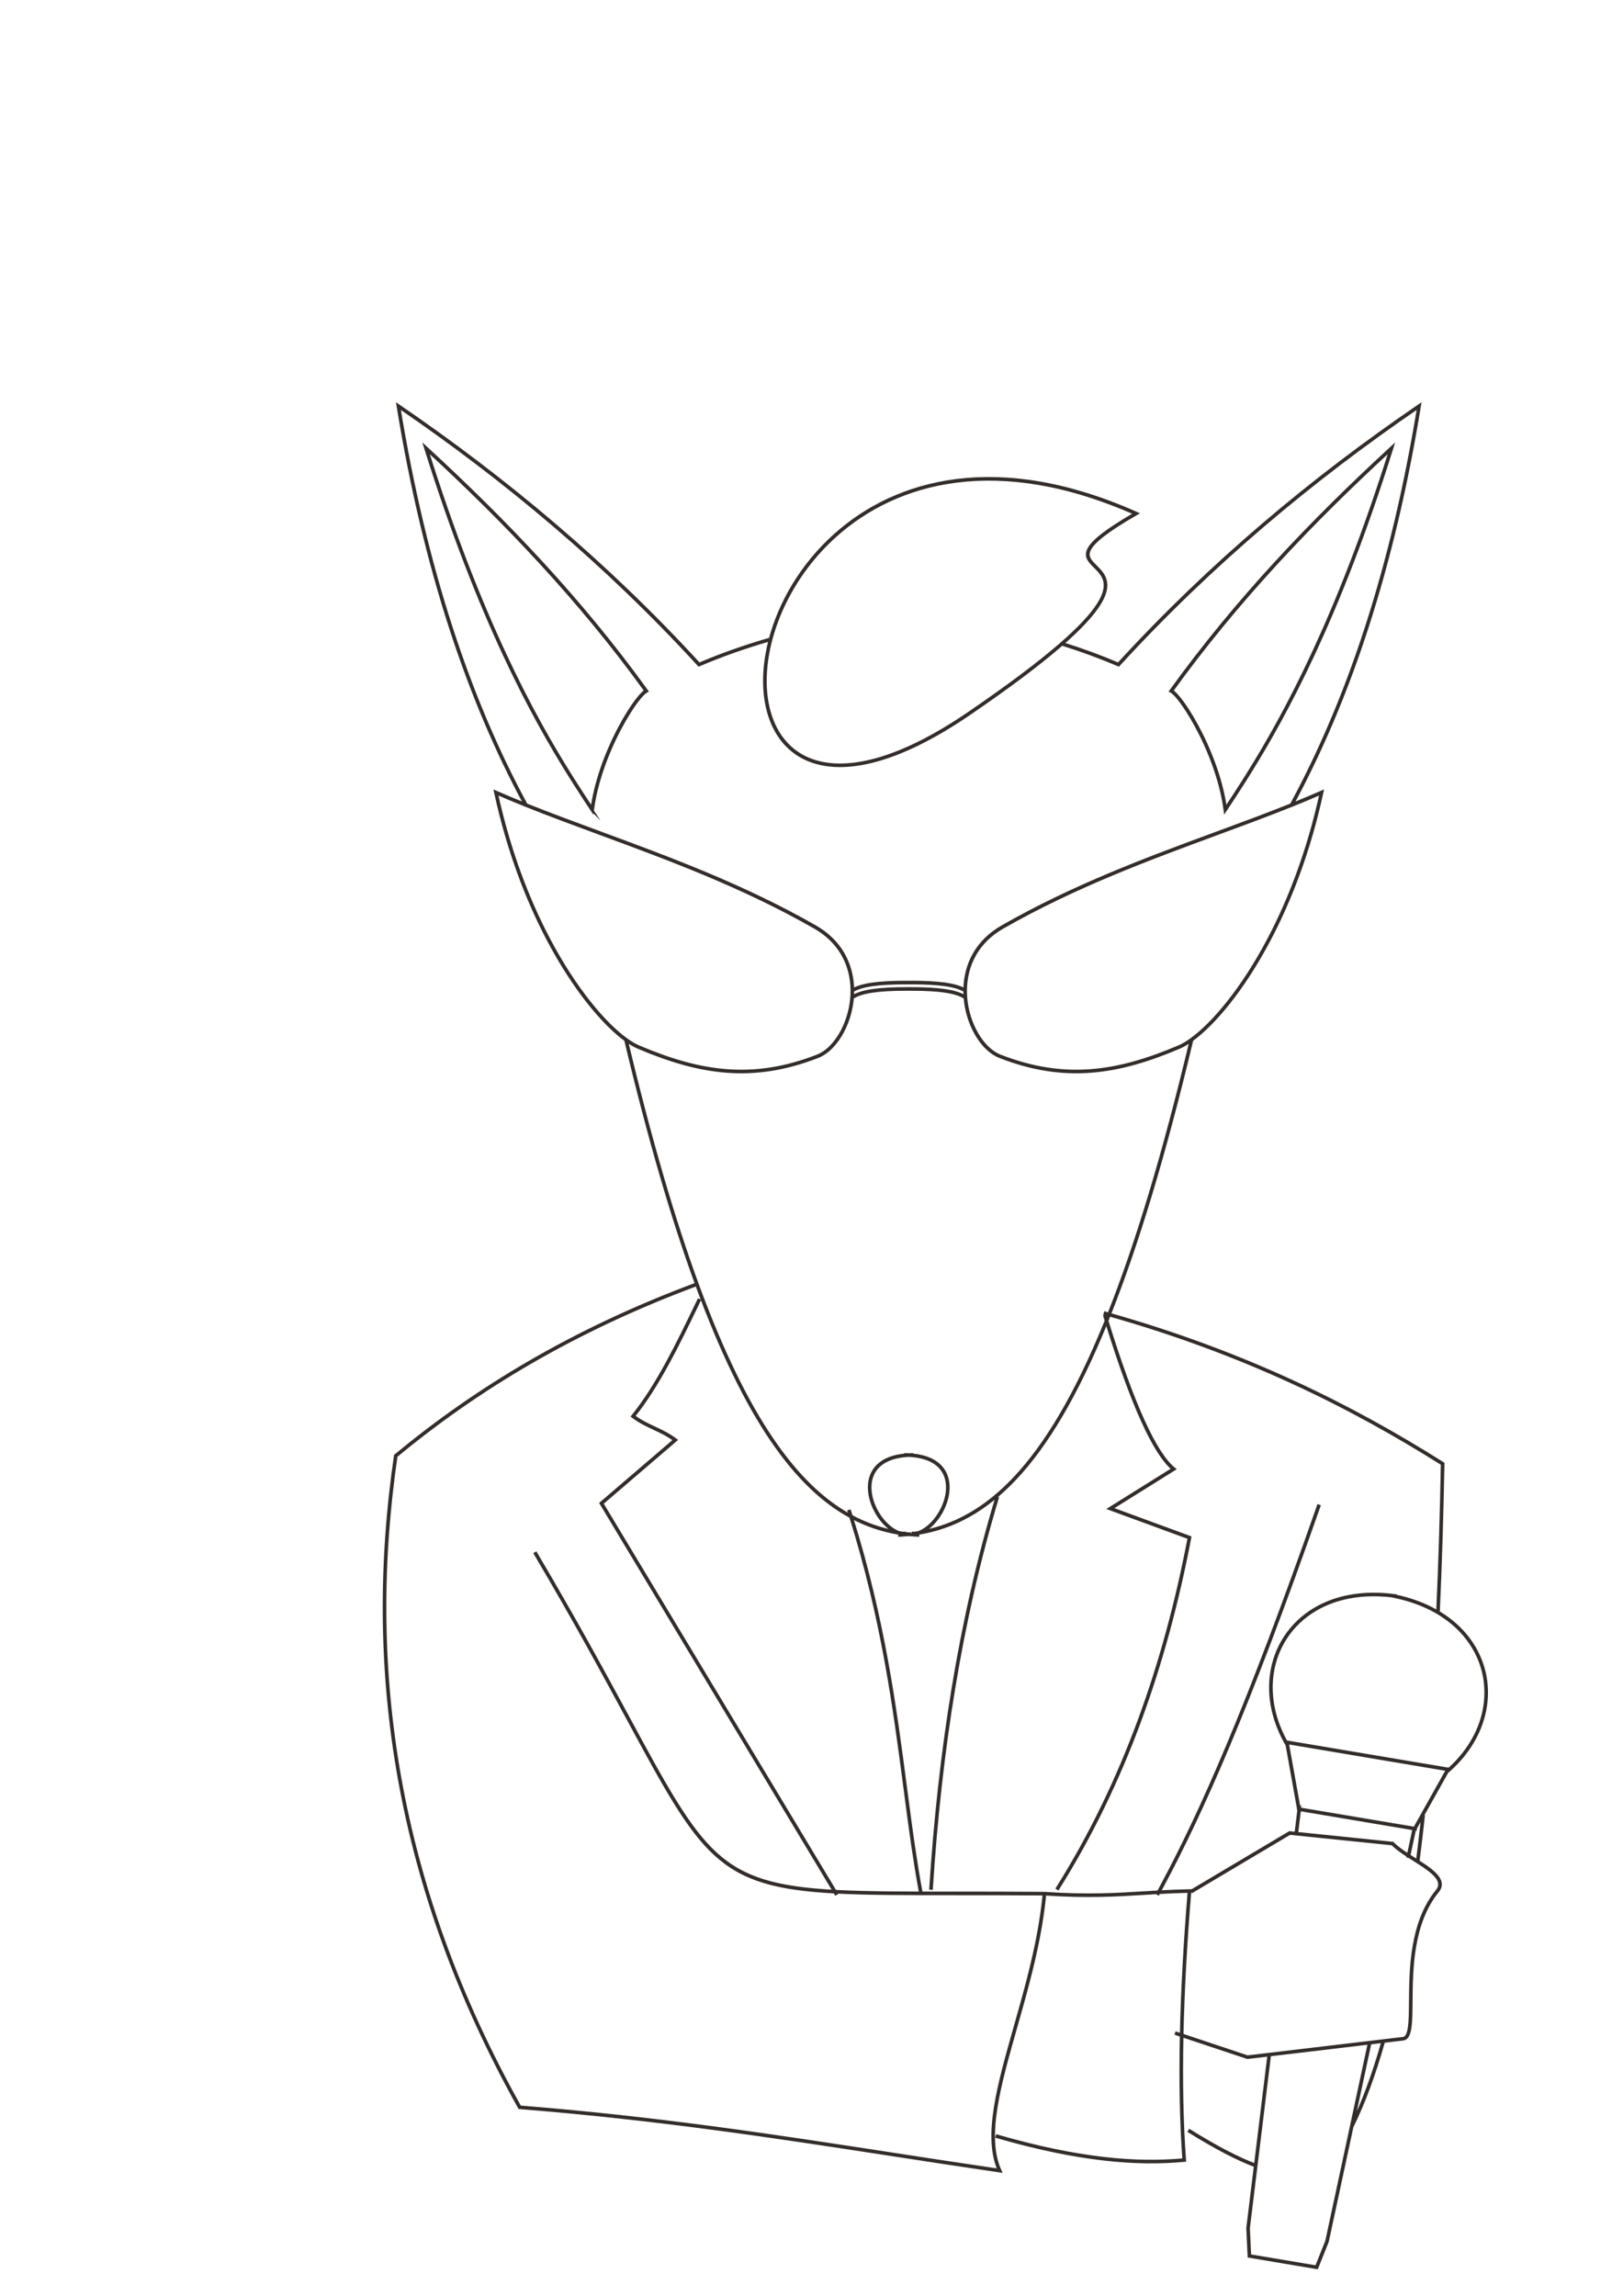 <?xml version="1.0" encoding="UTF-8"?>
<!DOCTYPE svg PUBLIC "-//W3C//DTD SVG 1.1//EN" "http://www.w3.org/Graphics/SVG/1.1/DTD/svg11.dtd">
<!-- Creator: CorelDRAW -->
<svg xmlns="http://www.w3.org/2000/svg" xml:space="preserve" width="210mm" height="297mm" version="1.1" style="shape-rendering:geometricPrecision; text-rendering:geometricPrecision; image-rendering:optimizeQuality; fill-rule:evenodd; clip-rule:evenodd"
viewBox="0 0 21000 29700"
 xmlns:xlink="http://www.w3.org/1999/xlink"
 xmlns:xodm="http://www.corel.com/coreldraw/odm/2003">
 <defs>
  <style type="text/css">
   <![CDATA[
    .str0 {stroke:#332D2B;stroke-width:35.28;stroke-miterlimit:22.926}
    .fil1 {fill:none;fill-rule:nonzero}
    .fil0 {fill:#332D2B;fill-rule:nonzero}
   ]]>
  </style>
 </defs>
 <g id="图层_x0020_4">
  <g>
   <path class="fil0" d="M15421.97 24458.48l1262.46 -750.65 1.6 -0.96 1.88 0.19 79.57 8.16 36.02 -294.86 -152.02 -847.13c-178.89,-304.46 -240.78,-621.64 -202.08,-909.59 23.73,-176.47 85.28,-342.03 180.83,-486.95 95.54,-144.91 225.12,-269.23 384.88,-363.22 266.07,-156.58 616,-229.19 1032.11,-173.25l2.95 0.33 0.1 0.02 3.08 0.4 -0.49 3.83c403.34,84.78 704.86,266.18 902.43,498.08 121.03,142.07 203.1,303.12 245.73,472.56 42.62,169.41 45.83,347.25 9.22,522.92 -58.84,282.27 -220.62,558.99 -487.06,786.24l-407.83 727.65 2.16 0.36 -1.89 11.26 -6.21 -1.05 -7.06 12.61 -62.01 288.44 -8.76 40.79 9.52 6.11c18.97,12.13 37.44,23.8 55.87,35.44l41.89 26.52c7.23,-56.6 14.5,-114.58 21.67,-173.75 7.46,-61.77 14.79,-123.8 21.91,-185.9 4.11,-35.86 8.18,-71.68 12.13,-107.21 4.07,-36.46 8.02,-72.53 11.87,-108.25l11.35 1.2c-3.95,36.8 -7.93,72.96 -11.86,108.31 -4.03,36.26 -8.1,71.97 -12.14,107.25 -7.19,62.88 -14.52,124.87 -21.91,185.95 -7.21,59.44 -14.67,119.13 -22.36,179.19 60.82,38.85 119.37,77.81 167.49,117.09 106.31,86.82 162.75,175.79 85.5,270.39 -334.55,409.67 -339.52,1007.6 -342.95,1424.24 -2.3,278.24 -3.95,476.67 -104.37,488.58l-251.76 29.87c-60.13,212.91 -124.07,411.37 -191.93,594.86 -68.18,184.34 -140.37,353.68 -216.62,507.45l-319.17 1485.18 -0.11 0.46 -0.18 0.47 -134.02 334.82 -1.72 4.27 -4.52 -0.75 -418.73 -70.47 -6.1 -1.02 -7.21 -1.2 -0.01 0 -6.09 -1.05 0 -0.02 -7.16 -1.15 -0.04 0 -424.83 -71.5 -4.55 -0.77 -0.21 -4.59 -17.09 -360.19 -0.03 -0.53 0.06 -0.43 98.38 -804.96c-115.02,-43.36 -240.73,-100.32 -380.69,-173.13 -141.49,-73.6 -297.95,-163.6 -473.1,-272.23l5.97 -9.7c174.54,108.25 330.77,198.1 472.42,271.78 138.7,72.16 263.14,128.64 376.83,171.63l173.63 -1420.83 -274.54 32.57 -1.23 0.14 -1.23 -0.41 -844.74 -281.58c-6.28,296.11 -6.67,577.59 -1.2,844.3 5.51,268.84 17.03,522.93 34.54,762.17l0.41 5.56 -5.61 0.53c-304.6,28.49 -644.8,28.49 -1041.8,-17.03 -396.92,-45.52 -850.79,-136.59 -1382.86,-290.25l3.18 -10.97c531.37,153.47 984.61,244.42 1380.97,289.86 393.83,45.16 731.51,45.43 1033.89,17.54 -17.27,-237.47 -28.65,-489.89 -34.13,-757.2 -5.5,-267.92 -5.07,-550.73 1.29,-848.28l-65.2 -21.73 3.58 -10.81 61.86 20.62c3.06,-139.76 7.43,-282.67 13.08,-428.73 5.76,-149.04 12.88,-301.32 21.32,-456.74 8.47,-155.63 18.28,-314.4 29.38,-476.25 11.02,-160.37 23.32,-323.8 36.93,-490.21 -65.83,1.24 -129.5,3.27 -191.74,5.8 -63.9,2.58 -126.45,5.73 -188.27,9.16l-9.72 0.54 -8.47 15.56 -10 -5.47 5.09 -9.36c-56.93,3.25 -113.48,6.73 -169.99,10.18 -368.51,22.55 -737.05,45.12 -1282.84,8.6l-9.31 -0.62c-2.4,25.89 -4.97,51.48 -7.74,76.76 -3.04,27.84 -6.27,55.28 -9.64,82.19 -20.5,164.16 -48.71,327.69 -81.98,489.51 -33.23,161.77 -71.51,321.74 -112.14,478.93 -52.18,202.01 -108.23,399.51 -162.48,590.65 -215.43,759.31 -402.61,1419.04 -206,1856.21l4.27 9.51 -10.29 -1.51c-469.71,-68.49 -930.49,-139.39 -1391.25,-210.26 -1515.42,-233.11 -3030.85,-466.22 -4818.33,-608.58l-3.02 -0.26 -1.52 -2.67c-799.29,-1429.37 -1301.37,-2845.29 -1553.11,-4249.8 -251.75,-1404.56 -253.19,-2797.75 -51.23,-4181.57l0.33 -2.2 1.68 -1.39c522.68,-432.74 1097.69,-839.38 1740.93,-1211.85 643.17,-372.43 1354.7,-710.77 2150.49,-1006.94l3.96 10.7c-795.08,295.91 -1506.01,633.96 -2148.71,1006.12 -641.95,371.72 -1215.89,777.52 -1737.67,1209.37 -201.48,1382 -199.93,2773.24 51.45,4175.75 251.37,1402.39 752.59,2816.25 1550.37,4243.56 1786.61,142.45 3301.36,375.45 4816.09,608.44 458.24,70.49 916.51,140.98 1381.03,208.77 -191.48,-440.92 -4.97,-1098.48 209.54,-1854.49 54.26,-191.19 110.31,-388.74 162.42,-590.41 40.61,-157.17 78.86,-316.97 112.02,-478.37 33.16,-161.3 61.32,-324.49 81.8,-488.6 3.47,-27.76 6.7,-55.13 9.64,-82.02 2.81,-25.56 5.35,-50.92 7.66,-75.97 -420.38,-3.23 -799.26,-3.25 -1139.75,-3.25l0 -0.01c-640.78,-0.03 -1145.29,-0.08 -1554.51,-21.82l9.92 16.5 -9.79 5.86 -13.9 -23.11c-1507.92,-82.45 -1715.75,-466.64 -2684.33,-2257.58 -302.19,-558.75 -678.55,-1254.65 -1191.53,-2120.89l9.82 -5.8c513.31,866.82 889.63,1562.62 1191.78,2121.29 964.4,1783.19 1172.72,2168.11 2667.12,2251.11l-3015.69 -5014.86 -2.48 -4.13 3.67 -3.14 949.95 -814.26c-88.63,-65.41 -177.45,-107.06 -266.25,-148.67 -91.25,-42.77 -182.53,-85.56 -273.97,-154.15l-4.73 -3.56 3.71 -4.58c318.93,-394.59 581.44,-938.72 816.68,-1426.38l35.64 -73.82 10.27 4.95 -35.63 73.83c-234.6,486.29 -496.28,1028.71 -814.35,1423.92 88.97,65.84 178.09,107.68 267.22,149.45 91.24,42.78 182.52,85.56 273.97,154.15l5.7 4.26 -5.42 4.64 -951.71 815.76 3017.21 5017.39 6.67 0.36c409.4,21.81 913.97,21.85 1554.96,21.87l0 -0.02c340.37,0 719.31,0.03 1146.06,3.34l0.34 0 0.05 0 5.83 0.04 -0.03 0.35 8.98 0.58 0.01 0c545.12,36.48 913.3,13.94 1281.43,-8.59 58.67,-3.59 117.36,-7.24 177.05,-10.59l24.88 -45.86 0.02 0 26.58 -49.41c247.96,-463.05 521.28,-1027.42 848.19,-1806.17 326.94,-778.79 707.48,-1771.92 1169.8,-3092.25l10.78 3.76c-462.46,1320.71 -843.07,2314.02 -1170.04,3092.91 -327,778.96 -600.5,1343.71 -848.67,1807.14l0 0.02 -26.6 49.44 0 0.03 -21.52 39.67 2.64 -0.15c61.53,-3.41 124.08,-6.56 188.46,-9.16 64.08,-2.58 129.94,-4.64 198.34,-5.89l6.31 -0.12 -0.51 6.28c-13.85,169.1 -26.35,334.55 -37.47,496.31 -11.13,162.3 -20.95,321.02 -29.37,476.07 -8.46,155.72 -15.58,307.94 -21.33,456.56 -5.71,147.44 -10.09,291.51 -13.14,432.12l846.8 282.26 1579.95 -187.45 431.95 -51.24c90.43,-10.73 92.05,-204.97 94.31,-477.32 3.44,-418.29 8.42,-1018.61 345.5,-1431.36 71.59,-87.66 17.33,-171.69 -83.85,-254.32 -61.55,-50.26 -140.23,-99.95 -218.9,-149.62 -18.96,-11.98 -37.99,-24 -55.94,-35.47l-0.01 0 -5.94 -3.81 -0.33 1.56 -11.17 -2.38 1.25 -5.79c-39.44,-25.46 -77.52,-50.97 -112.08,-76.7 -34.89,-25.99 -66.15,-52.19 -91.32,-78.57l-1326.74 -136.08 -1260.86 749.69 -5.79 -9.82zm1356.89 -742.09l1239.75 127.15 2.11 0.21 1.47 1.57c24.94,26.41 56.23,52.66 91.28,78.78 33.14,24.69 69.83,49.3 107.86,73.92l7.83 -36.53 62.19 -289.3 0.18 -0.87 0.42 -0.74 5.49 -9.77 -83.53 -14.04 -617.42 -103.81 -25.77 -4.34 -6.1 -1.02 -0.03 0 -2.79 -0.49 -31.79 -5.34 -620.46 -104.39 -96.09 -16.15 1.44 8 0.15 0.89 -0.09 0.81 -36.1 295.46zm1112.27 2694.76l-163.83 19.43 -222.4 1034.81c68.62,-142.24 133.91,-297.27 195.88,-464.78 67.28,-181.92 130.68,-378.58 190.35,-589.46zm-175.83 20.86l-1286.99 152.7 -174.86 1430.81 -98.87 808.94 16.84 355.08 420.29 70.73 7.18 1.18 0.06 0 6.08 1.05 7.19 1.2 6.1 1.02 414.19 69.7 132.13 -330.08 319.22 -1485.4 231.44 -1076.93zm-4809.88 -7050.95c-238.76,793.13 -423.54,1613.22 -562.8,2455.93 -139.28,842.78 -233.1,1708.45 -289.98,2592.64l-11.42 -0.72c56.9,-884.4 150.78,-1750.44 290.13,-2593.75 139.37,-843.37 324.25,-1663.95 563.11,-2457.37l10.96 3.27zm1395.01 -2395.57l21.93 6.22 24.45 6.92c178.49,-449.27 355.88,-963.74 532.85,-1551.4 176.38,-585.73 352.41,-1244.19 528.75,-1983.32 -24.89,17.54 -48.9,33.1 -71.95,46.67 -27.19,16 -52.97,29.21 -77.11,39.48 -400.6,170.77 -772.53,282.37 -1148.88,310.42 -376.48,28.06 -757.35,-27.46 -1175.63,-190.93 -115.27,-45.04 -222.38,-150.56 -303.36,-289.89 -79.38,-136.58 -133.84,-305.83 -146.42,-482.57l-0.05 -0.62 0 -0.03c-0.94,-13.53 -1.66,-27.33 -2.11,-41.3 -0.42,-12.73 -0.62,-25.53 -0.59,-38.38l-0.24 -0.15 -0.61 -0.36 -0.09 -0.09c-56.52,-34.06 -138.41,-59.41 -255.07,-75.98 -107.59,-15.26 -244.62,-23.02 -418.23,-23.32l0 0.52 -25.11 -0.27 -24.6 -0.18 -24.63 0.18 -25.14 0.27 0 -0.52c-175.29,0.31 -313.23,8.2 -421.32,23.76 -115.64,16.65 -196.89,42.06 -252.95,76.14 0.42,190.05 -49.5,375.89 -129.32,527.06 -82.91,157.02 -198.24,276.9 -323.18,325.73 -418.28,163.47 -799.15,218.99 -1175.63,190.93 -376.35,-28.05 -748.28,-139.65 -1148.88,-310.42 -24.14,-10.27 -49.92,-23.48 -77.1,-39.48 -23.06,-13.56 -47.06,-29.12 -71.94,-46.66 151.8,636.29 303.33,1212.59 455,1733.98 152.92,525.64 306.09,995.85 459.96,1415.79l2.8 7.57c318.03,866.68 639.11,1518.64 967.48,2001.33 327.21,480.96 661.65,793.9 1007.54,983.88l-6.47 -20.59 -10.83 -34.12 10.88 -3.46 10.84 34.15 0.02 0.03 10.01 31.84c100.04,53.9 201.06,97.71 303.09,132.35 87.8,29.8 176.4,52.87 265.89,69.85 -47.48,-24.66 -92.97,-59.79 -134.32,-102.29 -77.41,-79.58 -140.5,-185.14 -174.85,-295.68 -34.42,-110.82 -40.08,-226.88 -2.57,-327.21 18.13,-48.45 46.32,-93.23 86.12,-131.96 38.73,-37.68 88.51,-69.66 150.7,-93.67 57.88,-22.36 126.52,-37.89 207.07,-44.8l0.45 -0.07 0.04 -3.98c7.18,0.09 14.19,0.27 21.01,0.48 6.92,0.22 13.73,0.48 20.29,0.78 13.31,-0.62 26.97,-1.08 41.12,-1.26l0.04 3.99 0.57 0.08c86.4,7.42 159.07,24.73 219.42,49.75 65.26,27.06 116.17,63.21 154.53,105.65 31.33,34.66 54.29,73.53 69.82,115.05 39.8,106.42 31.02,230.51 -9.13,347.32 -40.07,116.5 -111.51,225.96 -197.19,303.42 -33.29,30.08 -68.79,55.34 -105.41,74.37 416.09,-78.96 813.74,-288.72 1199.37,-699.2 400.2,-426 787.6,-1068.18 1169.4,-2004.45l0.01 0 6.36 -15.81 4.38 -10.91 -6.5 -21.08 -11.78 -38.25 10.91 -3.37 11.77 38.26 2.37 7.65 7.54 -18.71 13.55 -33.89 0 -0.02 2.99 -7.42 -23.29 -6.59 -21.93 -6.22 3.09 -10.99zm57.4 16.26c867.07,246.45 1643.2,538.5 2352.86,863.73 711.29,325.94 1355.94,685.31 1958.66,1065.56l2.72 1.71 -0.04 3.2c-6.1,333.8 -14.12,660.35 -24.06,979.34 -9.94,319.25 -21.87,630.99 -35.77,934.87l-11.42 -0.49c13.92,-304.12 25.85,-615.8 35.77,-934.68 9.93,-318.09 17.94,-643.54 24,-976.04 -601.54,-379.35 -1244.86,-737.87 -1954.6,-1063.11 -709.4,-325.11 -1485.33,-617.04 -2352.35,-863.42l-3.43 8.53 -13.54 33.89 0 0.02 -12.81 31.77c166.3,537.57 321.71,965.92 466.15,1284.98 144.31,318.77 277.58,528.15 399.67,628.06l6.16 5.05 -6.76 4.23 -808.98 505.62 1012.65 371.3 4.55 1.67 -0.9 4.75c-156.42,820.59 -368.37,1613.5 -648.54,2372.28 -280.18,758.77 -628.68,1483.52 -1058.28,2167.73l-9.64 -6.06c429.1,-683.44 777.24,-1407.46 1057.19,-2165.61 279.41,-756.7 490.89,-1547.41 647.12,-2365.7l-1019.05 -373.66 -10.96 -4.02 9.91 -6.19 812.18 -507.62c-121.8,-102.92 -254.07,-311.97 -396.74,-627.15 -143.39,-316.72 -297.58,-741.05 -462.49,-1272.87l-5.5 13.69 0 0.03c-382.35,937.61 -770.49,1580.91 -1171.68,2007.96 -401.47,427.36 -816.05,638.23 -1250.95,710.75l-0.79 0.3 -0.03 0c-2.71,1.02 -5.48,2.06 -8.24,2.99l0 0.01c-12.13,4.13 -24.39,7.54 -36.63,10.17 11.38,0.8 22.75,1.5 33.9,2.09l-0.57 11.41c-16.01,-0.81 -31.78,-1.83 -47.27,-3 -14.85,-1.11 -30.39,-2.5 -46.52,-4.01l0 0.01 -0.17 -0.01 -0.13 -0.02c-4,0 -8.08,-0.1 -12.21,-0.33l-0.03 0c-3.77,-0.18 -7.79,-0.55 -11.88,-0.93l-0.09 0c-4.08,0.38 -8.06,0.75 -11.85,0.95 -4.13,0.21 -8.24,0.31 -12.21,0.31l-0.22 0.02 -0.09 0.01 0 -0.01c-13.62,1.27 -26.5,2.39 -38.76,3.32 -12.8,0.96 -25.94,1.86 -39.31,2.67l-6.78 0.48 -0.03 0 -8.07 0.54 -0.37 0.02 -0.28 0 -0.22 0 -0.27 0 0 -11.45 0.27 0 0.22 0 0.13 0 7.8 -0.52 6.79 -0.48 0.08 0 17.54 -1.18c-3.34,-0.72 -6.64,-1.45 -9.96,-2.29 -5.84,-1.47 -11.8,-3.22 -17.76,-5.11l-0.02 0c-5.56,-1.77 -11.23,-3.78 -16.92,-5.9 -105.49,-17.57 -209.82,-43.39 -313.05,-78.42 -99.16,-33.69 -197.35,-75.93 -294.58,-127.63 412.47,1317.6 563.19,2467.3 698.2,3497.32 34.75,265.08 68.48,522.29 105.5,773.43 14.21,96.3 28.79,191.01 43.91,283.87 15.23,93.5 31.19,186.15 48.1,277.89l-11.23 2.04c-16.9,-91.62 -32.86,-184.33 -48.13,-278.1 -15.38,-94.4 -29.96,-189.01 -43.98,-284.05 -36.8,-249.7 -70.64,-507.7 -105.5,-773.61 -135.31,-1032.43 -286.42,-2185.19 -701.22,-3506.51l-7.53 -4.08c-348.46,-190.67 -685.19,-505.17 -1014.39,-989.08 -328.93,-483.5 -650.43,-1136.26 -968.78,-2003.78l-2.79 -7.57c-153.93,-420.14 -307.21,-890.61 -460.21,-1416.55 -152.88,-525.53 -305.51,-1106.27 -458.25,-1747.36 -276.6,-200.81 -658.34,-643.06 -1005.82,-1303.73 -266.62,-506.91 -513.21,-1142.58 -676.78,-1896.62l-2.36 -10.91 10.23 4.49c62.64,27.49 126.45,54.8 191.23,81.89 59.85,25.02 120.46,49.86 181.63,74.49 -366.75,-679.2 -690.94,-1438.4 -966.22,-2289.16 -277.12,-856.44 -504.75,-1805.76 -676.49,-2859.75l-2.14 -13.12 10.98 7.49c691.11,472.1 1363.76,981.24 2013.61,1535.82 648.89,553.75 1275.12,1152.89 1874.41,1805.9 142.31,-60.89 291.21,-118.79 443.94,-172.75 154.78,-54.67 313.68,-105.38 473.91,-151.23l0.87 3.06c124.51,-469.68 405.33,-958.77 834.62,-1344.61 800.94,-719.88 2118.76,-1080.83 3902.46,-286.94l10.23 4.56 -9.69 5.59c-763.91,441.21 -662.36,542.05 -526.49,676.96 200.35,198.92 472.97,469.67 -1631.29,1908.12 -939.76,642.42 -1621.48,773.08 -2058.44,607.8 -452.98,-171.32 -642.99,-659.82 -585.18,-1226.17l0 -0.03c11.2,-109.66 31.68,-222.24 61.36,-336.01 -158.3,45.38 -315.39,95.58 -468.54,149.68 -153.95,54.38 -303.9,112.72 -447.01,174.04l-3.69 1.59 -2.75 -2.99c-599.77,-653.77 -1226.6,-1253.58 -1876.14,-1807.89 -646.11,-551.38 -1314.74,-1057.78 -2001.61,-1527.53 171.39,1048.11 398.14,1992.56 673.94,2844.93 276.69,855.05 602.76,1617.54 971.88,2299.25 305.65,122.62 627.86,241.44 960.64,364.13 887.9,327.38 1851.16,682.57 2779.11,1213.3 164.12,93.84 280.67,213.46 358.4,345.63 86.64,147.31 125.03,310.24 127.34,470.54 57.11,-33.14 138.15,-57.94 251.44,-74.25 118.57,-17.07 272.88,-25 472.72,-23.77 198.07,-1.22 351.39,6.58 469.5,23.34 114.94,16.32 196.9,41.25 254.56,74.71 2.32,-160.52 40.81,-323.66 127.71,-471.14 77.73,-131.93 194.18,-251.34 358.07,-345.06 927.95,-530.73 1891.21,-885.92 2779.11,-1213.3 332.77,-122.69 654.98,-241.51 960.62,-364.12l2.09 -3.89 1.03 -1.92 0 -0.02c368.53,-681.48 694.08,-1443.65 970.32,-2298.22 275.1,-851.11 501.33,-1793.98 672.4,-2840.15 -686.89,469.74 -1355.5,976.16 -2001.61,1527.54 -649.54,554.31 -1276.37,1154.12 -1876.14,1807.89l-2.75 2.99 -3.69 -1.59c-112.53,-48.21 -229.2,-94.57 -348.64,-138.54 -120.29,-44.32 -243.48,-86.29 -368.13,-125.47l3.39 -10.91c124.87,39.26 248.25,81.3 368.67,125.66 118.36,43.58 233.95,89.48 345.48,137.17 599.28,-652.99 1225.51,-1252.13 1874.39,-1805.88 649.85,-554.58 1322.5,-1063.72 2013.61,-1535.82l10.98 -7.49 -2.14 13.12c-171.42,1052.05 -398.52,1999.77 -674.94,2854.96 -275.63,852.68 -600.33,1613.44 -967.77,2293.9 62.78,-25.24 124.9,-50.73 186.27,-76.41 63.21,-26.44 125.47,-53.1 186.59,-79.92l10.23 -4.49 -2.36 10.91c-163.57,754.04 -410.16,1389.71 -676.78,1896.62 -347.48,660.67 -729.22,1102.92 -1005.82,1303.73 -177.37,744.46 -354.48,1407.36 -531.99,1996.78 -176.85,587.27 -354.21,1101.69 -532.79,1551.25zm-2612.99 2838.8l13.51 1.49 13.51 -1.49 13.71 -1.59 -40.73 1.59zm-13.77 -1.59l13.77 1.59 -13.77 -1.59zm-31.79 -3.97l10.08 1.26 0.87 -2.79c3.39,1.07 6.94,2.09 10.51,3.02 3.45,0.9 6.91,1.74 10.33,2.48l-31.79 -3.97zm-31.34 -4.4c11.05,1.62 21.44,3.1 31.34,4.4l-31.34 -4.4zm-18.91 -2.87l0 -0.01 18.91 2.88 -18.91 -2.87zm-18.25 -2.92l18.25 2.92 -18.25 -2.92zm165.19 11.68c3.55,-0.93 7.07,-1.97 10.46,-3.02l0.87 2.79c7.92,-1 15.82,-2.05 23.69,-3.15 15.42,-2.15 30.45,-4.43 45.08,-6.77l0.56 -0.09 0.06 0 9.22 -1.44c50.23,-18.87 99.13,-50.51 144.06,-91.12 84.24,-76.15 154.52,-183.92 194,-298.7 39.37,-114.48 48.05,-235.9 9.25,-339.63 -15.04,-40.23 -37.25,-77.87 -67.56,-111.39 -37.21,-41.18 -86.79,-76.32 -150.48,-102.74 -59.21,-24.55 -130.73,-41.57 -215.96,-48.88 -6.92,-0.59 -13.78,-1.14 -20.33,-1.58 -6.88,-0.45 -13.7,-0.9 -20.3,-1.2l-0.49 0c-6.59,0.32 -13.36,0.75 -20.25,1.2 -6.57,0.44 -13.37,0.98 -20.29,1.57 -79.52,6.83 -147.1,22.09 -203.89,44.01 -60.68,23.45 -109.21,54.58 -146.86,91.21 -38.55,37.51 -65.83,80.87 -83.37,127.75 -36.57,97.81 -30.96,211.29 2.77,319.88 33.82,108.85 95.92,212.76 172.12,291.09 52.4,53.83 111.42,95.59 172.45,118.53l165.19 11.68zm-4138.3 -9359.37c-34.51,-52.14 -71.06,-107.47 -109.81,-166.79 -38.26,-58.55 -78.49,-120.76 -120.65,-187.02l-0.01 -0.03 -26.87 -42.42 -27.32 -43.43 0 -0.02c-243.47,-388.42 -537.55,-897.69 -856.86,-1584.67 -319.34,-687 -664.01,-1551.88 -1008.76,-2651.59l-6.37 -20.32 15.68 14.41c514.77,473.52 1015.37,964.84 1493.15,1484.59 477.81,519.74 932.88,1068 1356.68,1655.38l3.83 5.3 -5.77 3.06c-45.14,24.11 -127.75,123.12 -221.31,271.57 -79.87,126.68 -167.47,289.12 -246.34,471.55 -18.56,42.95 -36.74,87.17 -54.26,132.42 -16.6,42.85 -32.6,86.66 -47.79,131.21 -29.84,87.53 -56.51,177.53 -78.51,268.55 -20.46,84.58 -36.95,170.25 -48.28,255.83l-2 15.14 -8.43 -12.72zm-100.26 -173.04c35.09,53.71 69.09,105.2 101.45,154.12 11.29,-80.89 27.08,-161.91 46.44,-242 22.1,-91.49 48.86,-181.82 78.78,-269.54 15.15,-44.47 31.24,-88.46 47.97,-131.66 17.45,-45.07 35.69,-89.45 54.44,-132.82 79.14,-183.05 167.02,-346.03 247.15,-473.11 90.93,-144.26 172.31,-242.69 219.98,-272.27 -422.46,-585.01 -876.01,-1131.27 -1352.18,-1649.25 -472.67,-514.19 -967.69,-1000.56 -1476.72,-1469.4 342.45,1089.5 684.63,1947.5 1001.79,2629.82 319.15,686.63 612.94,1195.4 856.14,1583.39l27.32 43.43 26.85 42.4c41.66,65.48 81.95,127.77 120.59,186.89zm2985.37 1693.21c-927.11,-530.25 -1889.9,-885.27 -2777.37,-1212.48 -333.47,-122.96 -656.35,-242.03 -962.85,-365.03 -66.26,-26.59 -131.78,-53.39 -196.39,-80.39 -60.97,-25.5 -121.36,-51.3 -181.15,-77.48 163.35,748.18 408.43,1379.17 673.3,1882.78 347.3,660.33 728.56,1101.65 1004.17,1301.07 29.1,21.06 57.01,39.44 83.48,55.01 26.61,15.66 51.98,28.64 75.81,38.79 399.48,170.27 770.25,281.57 1145.25,309.52 374.85,27.93 754.11,-27.36 1170.64,-190.16 122.34,-47.8 235.57,-165.73 317.24,-320.4 79.37,-150.33 128.87,-335.29 128,-524.34l-0.02 -0.01 0 -0.62 0.02 0c-0.83,-161.65 -38.54,-326.29 -125.87,-474.77 -76.76,-130.51 -191.94,-248.67 -354.26,-341.49zm490.34 894.58c56.93,-35.7 139.41,-62.2 257.13,-79.47 117.14,-17.18 269.59,-25.32 466.95,-24.41l0.02 -0.01 2.28 0 0.02 0.01c195.03,-0.91 346.16,7.03 462.74,23.81 117.11,16.86 199.71,42.72 257.15,77.56l0.36 0.23 3.7 2.24 -5.89 9.73 -4.04 -2.45 -0.69 -0.41 -0.02 -0.01c-56.01,-33.81 -137.03,-58.99 -252.19,-75.57 -104.49,-15.02 -236.95,-22.9 -404.04,-23.68l0 0.48 -28.88 -0.32 -28.2 -0.19 -0.02 0.01 -2.28 0 -0.02 -0.01 -28.24 0.19 -28.9 0.32 0 -0.48c-169.28,0.81 -303,8.86 -408.15,24.28 -116.18,17.05 -197.23,42.98 -252.75,77.79l-6.04 -9.64zm4824.68 -2433.67c33.58,-50.75 68.72,-103.97 104.27,-158.41 39.09,-59.89 80.39,-123.76 123.88,-192.26l30.65 -48.45 31.21 -49.77 -0.02 -0.01c242.86,-388.96 534.87,-897.45 851.4,-1580.8 314.62,-679.15 653.56,-1531.19 992.75,-2610.34 -509.03,468.84 -1004.05,955.2 -1476.72,1469.39 -476.17,517.98 -929.72,1064.24 -1352.18,1649.25 44.82,27.8 119.38,116.34 203.6,246.55 75.66,116.96 159.46,267.77 236.86,438.46 22.77,50.23 45.07,102.28 66.46,155.76 20.2,50.54 39.61,102.41 57.89,155.26 31.12,89.94 58.95,182.71 81.91,276.7 20.09,82.28 36.45,165.54 48.04,248.67zm113.82 -152.19c-40.43,61.9 -77.66,118.28 -112.63,171.11l-8.43 12.72 -2 -15.14c-11.62,-87.81 -28.68,-175.72 -49.89,-262.49 -22.85,-93.57 -50.59,-185.99 -81.6,-275.66 -18.17,-52.54 -37.53,-104.25 -57.72,-154.74 -21.26,-53.18 -43.5,-105.08 -66.27,-155.32 -77.21,-170.25 -160.69,-320.51 -235.99,-436.93 -86.83,-134.23 -162.55,-223.33 -205.02,-245.99l-5.77 -3.06 3.83 -5.3c423.8,-587.38 878.87,-1135.64 1356.68,-1655.38 477.78,-519.75 978.39,-1011.07 1493.15,-1484.59l15.68 -14.41 -6.37 20.32c-341.49,1089.35 -682.92,1948.28 -999.72,2632.13 -316.85,683.99 -609.05,1192.85 -852.05,1582.06l-0.03 0 -31.23 49.8 0 0.01 -30.65 48.51c-42.66,67.19 -84.16,131.36 -123.97,192.35zm-220.37 478.8c-887.47,327.21 -1850.26,682.23 -2777.37,1212.48 -162.08,92.69 -277.17,210.64 -353.93,340.92 -87.33,148.21 -125.14,312.52 -126.2,473.9l0.02 0 0 1.44 -0.02 0.02c-0.06,13.69 0.12,27.47 0.56,41.22 0.44,13.47 1.16,27.14 2.12,40.88l0.04 0.62c12.45,174.99 66.34,342.49 144.9,477.64 79.73,137.19 184.82,240.92 297.62,284.99 416.53,162.8 795.8,218.09 1170.64,190.16 375,-27.95 745.77,-139.25 1145.25,-309.52 23.83,-10.15 49.2,-23.13 75.81,-38.79 26.47,-15.57 54.38,-33.95 83.48,-55.01 275.61,-199.42 656.87,-640.74 1004.17,-1301.07 264.87,-503.6 509.95,-1134.6 673.3,-1882.76 -58.27,25.51 -117.13,50.64 -176.51,75.49 -63.03,26.38 -126.9,52.55 -191.51,78.52l-1.38 0.55 -8.14 3.29c-306.5,123 -629.38,242.07 -962.85,365.03zm-5260.77 -954.42c433.74,164.06 1111.75,33.46 2047.98,-606.54 2092.86,-1430.66 1825.86,-1695.82 1629.67,-1890.61 -141.32,-140.31 -246.99,-245.41 519.06,-689.26 -1773.42,-785.68 -3083.42,-426.36 -3879.9,289.51 -533.96,479.93 -837.24,1120.02 -894.67,1682.56 -57.28,561.23 130.34,1045.07 577.86,1214.34zm6187.58 12707.57l555.42 93.44 320.24 53.89 130.49 21.95 17.99 3.02 0 0.02 0.21 0.03 0.09 0 6.1 1.05 11.89 1.97 0.03 0 442.82 74.48 563.31 94.75 -1.9 11.27 -563.3 -94.75 -442.82 -74.49 -11.91 -1.97 -0.04 0 -6.1 -1.05 0 -0.01 -0.19 -0.03 -0.08 0 -17.99 -3.02 -130.49 -21.96 -320.24 -53.88 -555.42 -93.44 1.89 -11.27zm134.74 861.58l98.64 16.59 620.46 104.39 31.82 5.33 0.03 0 2.8 0.5 6.06 1.02 25.77 4.34 617.42 103.8 87.57 14.73 410.32 -732.07 0.48 -0.89 0.79 -0.66c264.92,-225.67 425.7,-500.42 484.1,-780.57 36.27,-173.96 33.09,-350.08 -9.13,-517.84 -42.2,-167.74 -123.47,-327.21 -243.32,-467.9 -196.58,-230.76 -497.12,-411.16 -899.63,-495.08l-0.04 0 -5.93 -1.29 -6.69 -1.46 -3.05 -0.66 0 -0.01 -2.89 -0.59 0.37 -1.87c-406.01,-51.41 -747.53,20.74 -1007.88,173.95 -158.23,93.09 -286.54,216.18 -381.12,359.65 -94.58,143.45 -155.53,307.41 -179.03,482.23 -38.43,285.82 23.17,600.79 201.12,903.21l0.53 0.9 0.18 0.98 149.56 833.4 0.69 -4.13z"/>
   <path id="_1" class="fil1 str0" d="M15421.97 24458.48l1262.46 -750.65 1.6 -0.96 1.88 0.19 79.57 8.16 36.02 -294.86 -152.02 -847.13c-178.89,-304.46 -240.78,-621.64 -202.08,-909.59 23.73,-176.47 85.28,-342.03 180.83,-486.95 95.54,-144.91 225.12,-269.23 384.88,-363.22 266.07,-156.58 616,-229.19 1032.11,-173.25l2.95 0.33 0.1 0.02 3.08 0.4 -0.49 3.83c403.34,84.78 704.86,266.18 902.43,498.08 121.03,142.07 203.1,303.12 245.73,472.56 42.62,169.41 45.83,347.25 9.22,522.92 -58.84,282.27 -220.62,558.99 -487.06,786.24l-407.83 727.65 2.16 0.36 -1.89 11.26 -6.21 -1.05 -7.06 12.61 -62.01 288.44 -8.76 40.79 9.52 6.11c18.97,12.13 37.44,23.8 55.87,35.44l41.89 26.52c7.23,-56.6 14.5,-114.58 21.67,-173.75 7.46,-61.77 14.79,-123.8 21.91,-185.9 4.11,-35.86 8.18,-71.68 12.13,-107.21 4.07,-36.46 8.02,-72.53 11.87,-108.25l11.35 1.2c-3.95,36.8 -7.93,72.96 -11.86,108.31 -4.03,36.26 -8.1,71.97 -12.14,107.25 -7.19,62.88 -14.52,124.87 -21.91,185.95 -7.21,59.44 -14.67,119.13 -22.36,179.19 60.82,38.85 119.37,77.81 167.49,117.09 106.31,86.82 162.75,175.79 85.5,270.39 -334.55,409.67 -339.52,1007.6 -342.95,1424.24 -2.3,278.24 -3.95,476.67 -104.37,488.58l-251.76 29.87c-60.13,212.91 -124.07,411.37 -191.93,594.86 -68.18,184.34 -140.37,353.68 -216.62,507.45l-319.17 1485.18 -0.11 0.46 -0.18 0.47 -134.02 334.82 -1.72 4.27 -4.52 -0.75 -418.73 -70.47 -6.1 -1.02 -7.21 -1.2 -0.01 0 -6.09 -1.05 0 -0.02 -7.16 -1.15 -0.04 0 -424.83 -71.5 -4.55 -0.77 -0.21 -4.59 -17.09 -360.19 -0.03 -0.53 0.06 -0.43 98.38 -804.96c-115.02,-43.36 -240.73,-100.32 -380.69,-173.13 -141.49,-73.6 -297.95,-163.6 -473.1,-272.23l5.97 -9.7c174.54,108.25 330.77,198.1 472.42,271.78 138.7,72.16 263.14,128.64 376.83,171.63l173.63 -1420.83 -274.54 32.57 -1.23 0.14 -1.23 -0.41 -844.74 -281.58c-6.28,296.11 -6.67,577.59 -1.2,844.3 5.51,268.84 17.03,522.93 34.54,762.17l0.41 5.56 -5.61 0.53c-304.6,28.49 -644.8,28.49 -1041.8,-17.03 -396.92,-45.52 -850.79,-136.59 -1382.86,-290.25l3.18 -10.97c531.37,153.47 984.61,244.42 1380.97,289.86 393.83,45.16 731.51,45.43 1033.89,17.54 -17.27,-237.47 -28.65,-489.89 -34.13,-757.2 -5.5,-267.92 -5.07,-550.73 1.29,-848.28l-65.2 -21.73 3.58 -10.81 61.86 20.62c3.06,-139.76 7.43,-282.67 13.08,-428.73 5.76,-149.04 12.88,-301.32 21.32,-456.74 8.47,-155.63 18.28,-314.4 29.38,-476.25 11.02,-160.37 23.32,-323.8 36.93,-490.21 -65.83,1.24 -129.5,3.27 -191.74,5.8 -63.9,2.58 -126.45,5.73 -188.27,9.16l-9.72 0.54 -8.47 15.56 -10 -5.47 5.09 -9.36c-56.93,3.25 -113.48,6.73 -169.99,10.18 -368.51,22.55 -737.05,45.12 -1282.84,8.6l-9.31 -0.62c-2.4,25.89 -4.97,51.48 -7.74,76.76 -3.04,27.84 -6.27,55.28 -9.64,82.19 -20.5,164.16 -48.71,327.69 -81.98,489.51 -33.23,161.77 -71.51,321.74 -112.14,478.93 -52.18,202.01 -108.23,399.51 -162.48,590.65 -215.43,759.31 -402.61,1419.04 -206,1856.21l4.27 9.51 -10.29 -1.51c-469.71,-68.49 -930.49,-139.39 -1391.25,-210.26 -1515.42,-233.11 -3030.85,-466.22 -4818.33,-608.58l-3.02 -0.26 -1.52 -2.67c-799.29,-1429.37 -1301.37,-2845.29 -1553.11,-4249.8 -251.75,-1404.56 -253.19,-2797.75 -51.23,-4181.57l0.33 -2.2 1.68 -1.39c522.68,-432.74 1097.69,-839.38 1740.93,-1211.85 643.17,-372.43 1354.7,-710.77 2150.49,-1006.94l3.96 10.7c-795.08,295.91 -1506.01,633.96 -2148.71,1006.12 -641.95,371.72 -1215.89,777.52 -1737.67,1209.37 -201.48,1382 -199.93,2773.24 51.45,4175.75 251.37,1402.39 752.59,2816.25 1550.37,4243.56 1786.61,142.45 3301.36,375.45 4816.09,608.44 458.24,70.49 916.51,140.98 1381.03,208.77 -191.48,-440.92 -4.97,-1098.48 209.54,-1854.49 54.26,-191.19 110.31,-388.74 162.42,-590.41 40.61,-157.17 78.86,-316.97 112.02,-478.37 33.16,-161.3 61.32,-324.49 81.8,-488.6 3.47,-27.76 6.7,-55.13 9.64,-82.02 2.81,-25.56 5.35,-50.92 7.66,-75.97 -420.38,-3.23 -799.26,-3.25 -1139.75,-3.25l0 -0.01c-640.78,-0.03 -1145.29,-0.08 -1554.51,-21.82l9.92 16.5 -9.79 5.86 -13.9 -23.11c-1507.92,-82.45 -1715.75,-466.64 -2684.33,-2257.58 -302.19,-558.75 -678.55,-1254.65 -1191.53,-2120.89l9.82 -5.8c513.31,866.82 889.63,1562.62 1191.78,2121.29 964.4,1783.19 1172.72,2168.11 2667.12,2251.11l-3015.69 -5014.86 -2.48 -4.13 3.67 -3.14 949.95 -814.26c-88.63,-65.41 -177.45,-107.06 -266.25,-148.67 -91.25,-42.77 -182.53,-85.56 -273.97,-154.15l-4.73 -3.56 3.71 -4.58c318.93,-394.59 581.44,-938.72 816.68,-1426.38l35.64 -73.82 10.27 4.95 -35.63 73.83c-234.6,486.29 -496.28,1028.71 -814.35,1423.92 88.97,65.84 178.09,107.68 267.22,149.45 91.24,42.78 182.52,85.56 273.97,154.15l5.7 4.26 -5.42 4.64 -951.71 815.76 3017.21 5017.39 6.67 0.36c409.4,21.81 913.97,21.85 1554.96,21.87l0 -0.02c340.37,0 719.31,0.03 1146.06,3.34l0.34 0 0.05 0 5.83 0.04 -0.03 0.35 8.98 0.58 0.01 0c545.12,36.48 913.3,13.94 1281.43,-8.59 58.67,-3.59 117.36,-7.24 177.05,-10.59l24.88 -45.86 0.02 0 26.58 -49.41c247.96,-463.05 521.28,-1027.42 848.19,-1806.17 326.94,-778.79 707.48,-1771.92 1169.8,-3092.25l10.78 3.76c-462.46,1320.71 -843.07,2314.02 -1170.04,3092.91 -327,778.96 -600.5,1343.71 -848.67,1807.14l0 0.02 -26.6 49.44 0 0.03 -21.52 39.67 2.64 -0.15c61.53,-3.41 124.08,-6.56 188.46,-9.16 64.08,-2.58 129.94,-4.64 198.34,-5.89l6.31 -0.12 -0.51 6.28c-13.85,169.1 -26.35,334.55 -37.47,496.31 -11.13,162.3 -20.95,321.02 -29.37,476.07 -8.46,155.72 -15.58,307.94 -21.33,456.56 -5.71,147.44 -10.09,291.51 -13.14,432.12l846.8 282.26 1579.95 -187.45 431.95 -51.24c90.43,-10.73 92.05,-204.97 94.31,-477.32 3.44,-418.29 8.42,-1018.61 345.5,-1431.36 71.59,-87.66 17.33,-171.69 -83.85,-254.32 -61.55,-50.26 -140.23,-99.95 -218.9,-149.62 -18.96,-11.98 -37.99,-24 -55.94,-35.47l-0.01 0 -5.94 -3.81 -0.33 1.56 -11.17 -2.38 1.25 -5.79c-39.44,-25.46 -77.52,-50.97 -112.08,-76.7 -34.89,-25.99 -66.15,-52.19 -91.32,-78.57l-1326.74 -136.08 -1260.86 749.69 -5.79 -9.82zm1356.89 -742.09l1239.75 127.15 2.11 0.21 1.47 1.57c24.94,26.41 56.23,52.66 91.28,78.78 33.14,24.69 69.83,49.3 107.86,73.92l7.83 -36.53 62.19 -289.3 0.18 -0.87 0.42 -0.74 5.49 -9.77 -83.53 -14.04 -617.42 -103.81 -25.77 -4.34 -6.1 -1.02 -0.03 0 -2.79 -0.49 -31.79 -5.34 -620.46 -104.39 -96.09 -16.15 1.44 8 0.15 0.89 -0.09 0.81 -36.1 295.46zm1112.27 2694.76l-163.83 19.43 -222.4 1034.81c68.62,-142.24 133.91,-297.27 195.88,-464.78 67.28,-181.92 130.68,-378.58 190.35,-589.46zm-175.83 20.86l-1286.99 152.7 -174.86 1430.81 -98.87 808.94 16.84 355.08 420.29 70.73 7.18 1.18 0.06 0 6.08 1.05 7.19 1.2 6.1 1.02 414.19 69.7 132.13 -330.08 319.22 -1485.4 231.44 -1076.93zm-4809.88 -7050.95c-238.76,793.13 -423.54,1613.22 -562.8,2455.93 -139.28,842.78 -233.1,1708.45 -289.98,2592.64l-11.42 -0.72c56.9,-884.4 150.78,-1750.44 290.13,-2593.75 139.37,-843.37 324.25,-1663.95 563.11,-2457.37l10.96 3.27zm1395.01 -2395.57l21.93 6.22 24.45 6.92c178.49,-449.27 355.88,-963.74 532.85,-1551.4 176.38,-585.73 352.41,-1244.19 528.75,-1983.32 -24.89,17.54 -48.9,33.1 -71.95,46.67 -27.19,16 -52.97,29.21 -77.11,39.48 -400.6,170.77 -772.53,282.37 -1148.88,310.42 -376.48,28.06 -757.35,-27.46 -1175.63,-190.93 -115.27,-45.04 -222.38,-150.56 -303.36,-289.89 -79.38,-136.58 -133.84,-305.83 -146.42,-482.57l-0.05 -0.62 0 -0.03c-0.94,-13.53 -1.66,-27.33 -2.11,-41.3 -0.42,-12.73 -0.62,-25.53 -0.59,-38.38l-0.24 -0.15 -0.61 -0.36 -0.09 -0.09c-56.52,-34.06 -138.41,-59.41 -255.07,-75.98 -107.59,-15.26 -244.62,-23.02 -418.23,-23.32l0 0.52 -25.11 -0.27 -24.6 -0.18 -24.63 0.18 -25.14 0.27 0 -0.52c-175.29,0.31 -313.23,8.2 -421.32,23.76 -115.64,16.65 -196.89,42.06 -252.95,76.14 0.42,190.05 -49.5,375.89 -129.32,527.06 -82.91,157.02 -198.24,276.9 -323.18,325.73 -418.28,163.47 -799.15,218.99 -1175.63,190.93 -376.35,-28.05 -748.28,-139.65 -1148.88,-310.42 -24.14,-10.27 -49.92,-23.48 -77.1,-39.48 -23.06,-13.56 -47.06,-29.12 -71.94,-46.66 151.8,636.29 303.33,1212.59 455,1733.98 152.92,525.64 306.09,995.85 459.96,1415.79l2.8 7.57c318.03,866.68 639.11,1518.64 967.48,2001.33 327.21,480.96 661.65,793.9 1007.54,983.88l-6.47 -20.59 -10.83 -34.12 10.88 -3.46 10.84 34.15 0.02 0.03 10.01 31.84c100.04,53.9 201.06,97.71 303.09,132.35 87.8,29.8 176.4,52.87 265.89,69.85 -47.48,-24.66 -92.97,-59.79 -134.32,-102.29 -77.41,-79.58 -140.5,-185.14 -174.85,-295.68 -34.42,-110.82 -40.08,-226.88 -2.57,-327.21 18.13,-48.45 46.32,-93.23 86.12,-131.96 38.73,-37.68 88.51,-69.66 150.7,-93.67 57.88,-22.36 126.52,-37.89 207.07,-44.8l0.45 -0.07 0.04 -3.98c7.18,0.09 14.19,0.27 21.01,0.48 6.92,0.22 13.73,0.48 20.29,0.78 13.31,-0.62 26.97,-1.08 41.12,-1.26l0.04 3.99 0.57 0.08c86.4,7.42 159.07,24.73 219.42,49.75 65.26,27.06 116.17,63.21 154.53,105.65 31.33,34.66 54.29,73.53 69.82,115.05 39.8,106.42 31.02,230.51 -9.13,347.32 -40.07,116.5 -111.51,225.96 -197.19,303.42 -33.29,30.08 -68.79,55.34 -105.41,74.37 416.09,-78.96 813.74,-288.72 1199.37,-699.2 400.2,-426 787.6,-1068.18 1169.4,-2004.45l0.01 0 6.36 -15.81 4.38 -10.91 -6.5 -21.08 -11.78 -38.25 10.91 -3.37 11.77 38.26 2.37 7.65 7.54 -18.71 13.55 -33.89 0 -0.02 2.99 -7.42 -23.29 -6.59 -21.93 -6.22 3.09 -10.99zm57.4 16.26c867.07,246.45 1643.2,538.5 2352.86,863.73 711.29,325.94 1355.94,685.31 1958.66,1065.56l2.72 1.71 -0.04 3.2c-6.1,333.8 -14.12,660.35 -24.06,979.34 -9.94,319.25 -21.87,630.99 -35.77,934.87l-11.42 -0.49c13.92,-304.12 25.85,-615.8 35.77,-934.68 9.93,-318.09 17.94,-643.54 24,-976.04 -601.54,-379.35 -1244.86,-737.87 -1954.6,-1063.11 -709.4,-325.11 -1485.33,-617.04 -2352.35,-863.42l-3.43 8.53 -13.54 33.89 0 0.02 -12.81 31.77c166.3,537.57 321.71,965.92 466.15,1284.98 144.31,318.77 277.58,528.15 399.67,628.06l6.16 5.05 -6.76 4.23 -808.98 505.62 1012.65 371.3 4.55 1.67 -0.9 4.75c-156.42,820.59 -368.37,1613.5 -648.54,2372.28 -280.18,758.77 -628.68,1483.52 -1058.28,2167.73l-9.64 -6.06c429.1,-683.44 777.24,-1407.46 1057.19,-2165.61 279.41,-756.7 490.89,-1547.41 647.12,-2365.7l-1019.05 -373.66 -10.96 -4.02 9.91 -6.19 812.18 -507.62c-121.8,-102.92 -254.07,-311.97 -396.74,-627.15 -143.39,-316.72 -297.58,-741.05 -462.49,-1272.87l-5.5 13.69 0 0.03c-382.35,937.61 -770.49,1580.91 -1171.68,2007.96 -401.47,427.36 -816.05,638.23 -1250.95,710.75l-0.79 0.3 -0.03 0c-2.71,1.02 -5.48,2.06 -8.24,2.99l0 0.01c-12.13,4.13 -24.39,7.54 -36.63,10.17 11.38,0.8 22.75,1.5 33.9,2.09l-0.57 11.41c-16.01,-0.81 -31.78,-1.83 -47.27,-3 -14.85,-1.11 -30.39,-2.5 -46.52,-4.01l0 0.01 -0.17 -0.01 -0.13 -0.02c-4,0 -8.08,-0.1 -12.21,-0.33l-0.03 0c-3.77,-0.18 -7.79,-0.55 -11.88,-0.93l-0.09 0c-4.08,0.38 -8.06,0.75 -11.85,0.95 -4.13,0.21 -8.24,0.31 -12.21,0.31l-0.22 0.02 -0.09 0.01 0 -0.01c-13.62,1.27 -26.5,2.39 -38.76,3.32 -12.8,0.96 -25.94,1.86 -39.31,2.67l-6.78 0.48 -0.03 0 -8.07 0.54 -0.37 0.02 -0.28 0 -0.22 0 -0.27 0 0 -11.45 0.27 0 0.22 0 0.13 0 7.8 -0.52 6.79 -0.48 0.08 0 17.54 -1.18c-3.34,-0.72 -6.64,-1.45 -9.96,-2.29 -5.84,-1.47 -11.8,-3.22 -17.76,-5.11l-0.02 0c-5.56,-1.77 -11.23,-3.78 -16.92,-5.9 -105.49,-17.57 -209.82,-43.39 -313.05,-78.42 -99.16,-33.69 -197.35,-75.93 -294.58,-127.63 412.47,1317.6 563.19,2467.3 698.2,3497.32 34.75,265.08 68.48,522.29 105.5,773.43 14.21,96.3 28.79,191.01 43.91,283.87 15.23,93.5 31.19,186.15 48.1,277.89l-11.23 2.04c-16.9,-91.62 -32.86,-184.33 -48.13,-278.1 -15.38,-94.4 -29.96,-189.01 -43.98,-284.05 -36.8,-249.7 -70.64,-507.7 -105.5,-773.61 -135.31,-1032.43 -286.42,-2185.19 -701.22,-3506.51l-7.53 -4.08c-348.46,-190.67 -685.19,-505.17 -1014.39,-989.08 -328.93,-483.5 -650.43,-1136.26 -968.78,-2003.78l-2.79 -7.57c-153.93,-420.14 -307.21,-890.61 -460.21,-1416.55 -152.88,-525.53 -305.51,-1106.27 -458.25,-1747.36 -276.6,-200.81 -658.34,-643.06 -1005.82,-1303.73 -266.62,-506.91 -513.21,-1142.58 -676.78,-1896.62l-2.36 -10.91 10.23 4.49c62.64,27.49 126.45,54.8 191.23,81.89 59.85,25.02 120.46,49.86 181.63,74.49 -366.75,-679.2 -690.94,-1438.4 -966.22,-2289.16 -277.12,-856.44 -504.75,-1805.76 -676.49,-2859.75l-2.14 -13.12 10.98 7.49c691.11,472.1 1363.76,981.24 2013.61,1535.82 648.89,553.75 1275.12,1152.89 1874.41,1805.9 142.31,-60.89 291.21,-118.79 443.94,-172.75 154.78,-54.67 313.68,-105.38 473.91,-151.23l0.87 3.06c124.51,-469.68 405.33,-958.77 834.62,-1344.61 800.94,-719.88 2118.76,-1080.83 3902.46,-286.94l10.23 4.56 -9.69 5.59c-763.91,441.21 -662.36,542.05 -526.49,676.96 200.35,198.92 472.97,469.67 -1631.29,1908.12 -939.76,642.42 -1621.48,773.08 -2058.44,607.8 -452.98,-171.32 -642.99,-659.82 -585.18,-1226.17l0 -0.03c11.2,-109.66 31.68,-222.24 61.36,-336.01 -158.3,45.38 -315.39,95.58 -468.54,149.68 -153.95,54.38 -303.9,112.72 -447.01,174.04l-3.69 1.59 -2.75 -2.99c-599.77,-653.77 -1226.6,-1253.58 -1876.14,-1807.89 -646.11,-551.38 -1314.74,-1057.78 -2001.61,-1527.53 171.39,1048.11 398.14,1992.56 673.94,2844.93 276.69,855.05 602.76,1617.54 971.88,2299.25 305.65,122.62 627.86,241.44 960.64,364.13 887.9,327.38 1851.16,682.57 2779.11,1213.3 164.12,93.84 280.67,213.46 358.4,345.63 86.64,147.31 125.03,310.24 127.34,470.54 57.11,-33.14 138.15,-57.94 251.44,-74.25 118.57,-17.07 272.88,-25 472.72,-23.77 198.07,-1.22 351.39,6.58 469.5,23.34 114.94,16.32 196.9,41.25 254.56,74.71 2.32,-160.52 40.81,-323.66 127.71,-471.14 77.73,-131.93 194.18,-251.34 358.07,-345.06 927.95,-530.73 1891.21,-885.92 2779.11,-1213.3 332.77,-122.69 654.98,-241.51 960.62,-364.12l2.09 -3.89 1.03 -1.92 0 -0.02c368.53,-681.48 694.08,-1443.65 970.32,-2298.22 275.1,-851.11 501.33,-1793.98 672.4,-2840.15 -686.89,469.74 -1355.5,976.16 -2001.61,1527.54 -649.54,554.31 -1276.37,1154.12 -1876.14,1807.89l-2.75 2.99 -3.69 -1.59c-112.53,-48.21 -229.2,-94.57 -348.64,-138.54 -120.29,-44.32 -243.48,-86.29 -368.13,-125.47l3.39 -10.91c124.87,39.26 248.25,81.3 368.67,125.66 118.36,43.58 233.95,89.48 345.48,137.17 599.28,-652.99 1225.51,-1252.13 1874.39,-1805.88 649.85,-554.58 1322.5,-1063.72 2013.61,-1535.82l10.98 -7.49 -2.14 13.12c-171.42,1052.05 -398.52,1999.77 -674.94,2854.96 -275.63,852.68 -600.33,1613.44 -967.77,2293.9 62.78,-25.24 124.9,-50.73 186.27,-76.41 63.21,-26.44 125.47,-53.1 186.59,-79.92l10.23 -4.49 -2.36 10.91c-163.57,754.04 -410.16,1389.71 -676.78,1896.62 -347.48,660.67 -729.22,1102.92 -1005.82,1303.73 -177.37,744.46 -354.48,1407.36 -531.99,1996.78 -176.85,587.27 -354.21,1101.69 -532.79,1551.25zm-2612.99 2838.8l13.51 1.49 13.51 -1.49 13.71 -1.59m-54.5 0l13.77 1.59m-45.56 -5.56l10.08 1.26 0.87 -2.79c3.39,1.07 6.94,2.09 10.51,3.02 3.45,0.9 6.91,1.74 10.33,2.48m-63.13 -8.37c11.05,1.62 21.44,3.1 31.34,4.4m-50.25 -7.27l0 -0.01 18.91 2.88m-37.16 -5.79l18.25 2.92m146.94 8.76c3.55,-0.93 7.07,-1.97 10.46,-3.02l0.87 2.79c7.92,-1 15.82,-2.05 23.69,-3.15 15.42,-2.15 30.45,-4.43 45.08,-6.77l0.56 -0.09 0.06 0 9.22 -1.44c50.23,-18.87 99.13,-50.51 144.06,-91.12 84.24,-76.15 154.52,-183.92 194,-298.7 39.37,-114.48 48.05,-235.9 9.25,-339.63 -15.04,-40.23 -37.25,-77.87 -67.56,-111.39 -37.21,-41.18 -86.79,-76.32 -150.48,-102.74 -59.21,-24.55 -130.73,-41.57 -215.96,-48.88 -6.92,-0.59 -13.78,-1.14 -20.33,-1.58 -6.88,-0.45 -13.7,-0.9 -20.3,-1.2l-0.49 0c-6.59,0.32 -13.36,0.75 -20.25,1.2 -6.57,0.44 -13.37,0.98 -20.29,1.57 -79.52,6.83 -147.1,22.09 -203.89,44.01 -60.68,23.45 -109.21,54.58 -146.86,91.21 -38.55,37.51 -65.83,80.87 -83.37,127.75 -36.57,97.81 -30.96,211.29 2.77,319.88 33.82,108.85 95.92,212.76 172.12,291.09 52.4,53.83 111.42,95.59 172.45,118.53m-3973.11 -9347.69c-34.51,-52.14 -71.06,-107.47 -109.81,-166.79 -38.26,-58.55 -78.49,-120.76 -120.65,-187.02l-0.01 -0.03 -26.87 -42.42 -27.32 -43.43 0 -0.02c-243.47,-388.42 -537.55,-897.69 -856.86,-1584.67 -319.34,-687 -664.01,-1551.88 -1008.76,-2651.59l-6.37 -20.32 15.68 14.41c514.77,473.52 1015.37,964.84 1493.15,1484.59 477.81,519.74 932.88,1068 1356.68,1655.38l3.83 5.3 -5.77 3.06c-45.14,24.11 -127.75,123.12 -221.31,271.57 -79.87,126.68 -167.47,289.12 -246.34,471.55 -18.56,42.95 -36.74,87.17 -54.26,132.42 -16.6,42.85 -32.6,86.66 -47.79,131.21 -29.84,87.53 -56.51,177.53 -78.51,268.55 -20.46,84.58 -36.95,170.25 -48.28,255.83l-2 15.14 -8.43 -12.72zm-100.26 -173.04c35.09,53.71 69.09,105.2 101.45,154.12 11.29,-80.89 27.08,-161.91 46.44,-242 22.1,-91.49 48.86,-181.82 78.78,-269.54 15.15,-44.47 31.24,-88.46 47.97,-131.66 17.45,-45.07 35.69,-89.45 54.44,-132.82 79.14,-183.05 167.02,-346.03 247.15,-473.11 90.93,-144.26 172.31,-242.69 219.98,-272.27 -422.46,-585.01 -876.01,-1131.27 -1352.18,-1649.25 -472.67,-514.19 -967.69,-1000.56 -1476.72,-1469.4 342.45,1089.5 684.63,1947.5 1001.79,2629.82 319.15,686.63 612.94,1195.4 856.14,1583.39l27.32 43.43 26.85 42.4c41.66,65.48 81.95,127.77 120.59,186.89zm2985.37 1693.21c-927.11,-530.25 -1889.9,-885.27 -2777.37,-1212.48 -333.47,-122.96 -656.35,-242.03 -962.85,-365.03 -66.26,-26.59 -131.78,-53.39 -196.39,-80.39 -60.97,-25.5 -121.36,-51.3 -181.15,-77.48 163.35,748.18 408.43,1379.17 673.3,1882.78 347.3,660.33 728.56,1101.65 1004.17,1301.07 29.1,21.06 57.01,39.44 83.48,55.01 26.61,15.66 51.98,28.64 75.81,38.79 399.48,170.27 770.25,281.57 1145.25,309.52 374.85,27.93 754.11,-27.36 1170.64,-190.16 122.34,-47.8 235.57,-165.73 317.24,-320.4 79.37,-150.33 128.87,-335.29 128,-524.34l-0.02 -0.01 0 -0.62 0.02 0c-0.83,-161.65 -38.54,-326.29 -125.87,-474.77 -76.76,-130.51 -191.94,-248.67 -354.26,-341.49zm490.34 894.58c56.93,-35.7 139.41,-62.2 257.13,-79.47 117.14,-17.18 269.59,-25.32 466.95,-24.41l0.02 -0.01 2.28 0 0.02 0.01c195.03,-0.91 346.16,7.03 462.74,23.81 117.11,16.86 199.71,42.72 257.15,77.56l0.36 0.23 3.7 2.24 -5.89 9.73 -4.04 -2.45 -0.69 -0.41 -0.02 -0.01c-56.01,-33.81 -137.03,-58.99 -252.19,-75.57 -104.49,-15.02 -236.95,-22.9 -404.04,-23.68l0 0.48 -28.88 -0.32 -28.2 -0.19 -0.02 0.01 -2.28 0 -0.02 -0.01 -28.24 0.19 -28.9 0.32 0 -0.48c-169.28,0.81 -303,8.86 -408.15,24.28 -116.18,17.05 -197.23,42.98 -252.75,77.79l-6.04 -9.64zm4824.68 -2433.67c33.58,-50.75 68.72,-103.97 104.27,-158.41 39.09,-59.89 80.39,-123.76 123.88,-192.26l30.65 -48.45 31.21 -49.77 -0.02 -0.01c242.86,-388.96 534.87,-897.45 851.4,-1580.8 314.62,-679.15 653.56,-1531.19 992.75,-2610.34 -509.03,468.84 -1004.05,955.2 -1476.72,1469.39 -476.17,517.98 -929.72,1064.24 -1352.18,1649.25 44.82,27.8 119.38,116.34 203.6,246.55 75.66,116.96 159.46,267.77 236.86,438.46 22.77,50.23 45.07,102.28 66.46,155.76 20.2,50.54 39.61,102.41 57.89,155.26 31.12,89.94 58.95,182.71 81.91,276.7 20.09,82.28 36.45,165.54 48.04,248.67zm113.82 -152.19c-40.43,61.9 -77.66,118.28 -112.63,171.11l-8.43 12.72 -2 -15.14c-11.62,-87.81 -28.68,-175.72 -49.89,-262.49 -22.85,-93.57 -50.59,-185.99 -81.6,-275.66 -18.17,-52.54 -37.53,-104.25 -57.72,-154.74 -21.26,-53.18 -43.5,-105.08 -66.27,-155.32 -77.21,-170.25 -160.69,-320.51 -235.99,-436.93 -86.83,-134.23 -162.55,-223.33 -205.02,-245.99l-5.77 -3.06 3.83 -5.3c423.8,-587.38 878.87,-1135.64 1356.68,-1655.38 477.78,-519.75 978.39,-1011.07 1493.15,-1484.59l15.68 -14.41 -6.37 20.32c-341.49,1089.35 -682.92,1948.28 -999.72,2632.13 -316.85,683.99 -609.05,1192.85 -852.05,1582.06l-0.03 0 -31.23 49.8 0 0.01 -30.65 48.51c-42.66,67.19 -84.16,131.36 -123.97,192.35zm-220.37 478.8c-887.47,327.21 -1850.26,682.23 -2777.37,1212.48 -162.08,92.69 -277.17,210.64 -353.93,340.92 -87.33,148.21 -125.14,312.52 -126.2,473.9l0.02 0 0 1.44 -0.02 0.02c-0.06,13.69 0.12,27.47 0.56,41.22 0.44,13.47 1.16,27.14 2.12,40.88l0.04 0.62c12.45,174.99 66.34,342.49 144.9,477.64 79.73,137.19 184.82,240.92 297.62,284.99 416.53,162.8 795.8,218.09 1170.64,190.16 375,-27.95 745.77,-139.25 1145.25,-309.52 23.83,-10.15 49.2,-23.13 75.81,-38.79 26.47,-15.57 54.38,-33.95 83.48,-55.01 275.61,-199.42 656.87,-640.74 1004.17,-1301.07 264.87,-503.6 509.95,-1134.6 673.3,-1882.76 -58.27,25.51 -117.13,50.64 -176.51,75.49 -63.03,26.38 -126.9,52.55 -191.51,78.52l-1.38 0.55 -8.14 3.29c-306.5,123 -629.38,242.07 -962.85,365.03zm-5260.77 -954.42c433.74,164.06 1111.75,33.46 2047.98,-606.54 2092.86,-1430.66 1825.86,-1695.82 1629.67,-1890.61 -141.32,-140.31 -246.99,-245.41 519.06,-689.26 -1773.42,-785.68 -3083.42,-426.36 -3879.9,289.51 -533.96,479.93 -837.24,1120.02 -894.67,1682.56 -57.28,561.23 130.34,1045.07 577.86,1214.34zm6187.58 12707.57l555.42 93.44 320.24 53.89 130.49 21.95 17.99 3.02 0 0.02 0.21 0.03 0.09 0 6.1 1.05 11.89 1.97 0.03 0 442.82 74.48 563.31 94.75 -1.9 11.27 -563.3 -94.75 -442.82 -74.49 -11.91 -1.97 -0.04 0 -6.1 -1.05 0 -0.01 -0.19 -0.03 -0.08 0 -17.99 -3.02 -130.49 -21.96 -320.24 -53.88 -555.42 -93.44 1.89 -11.27zm134.74 861.58l98.64 16.59 620.46 104.39 31.82 5.33 0.03 0 2.8 0.5 6.06 1.02 25.77 4.34 617.42 103.8 87.57 14.73 410.32 -732.07 0.48 -0.89 0.79 -0.66c264.92,-225.67 425.7,-500.42 484.1,-780.57 36.27,-173.96 33.09,-350.08 -9.13,-517.84 -42.2,-167.74 -123.47,-327.21 -243.32,-467.9 -196.58,-230.76 -497.12,-411.16 -899.63,-495.08l-0.04 0 -5.93 -1.29 -6.69 -1.46 -3.05 -0.66 0 -0.01 -2.89 -0.59 0.37 -1.87c-406.01,-51.41 -747.53,20.74 -1007.88,173.95 -158.23,93.09 -286.54,216.18 -381.12,359.65 -94.58,143.45 -155.53,307.41 -179.03,482.23 -38.43,285.82 23.17,600.79 201.12,903.21l0.53 0.9 0.18 0.98 149.56 833.4 0.69 -4.13z"/>
  </g>
 </g>
</svg>
